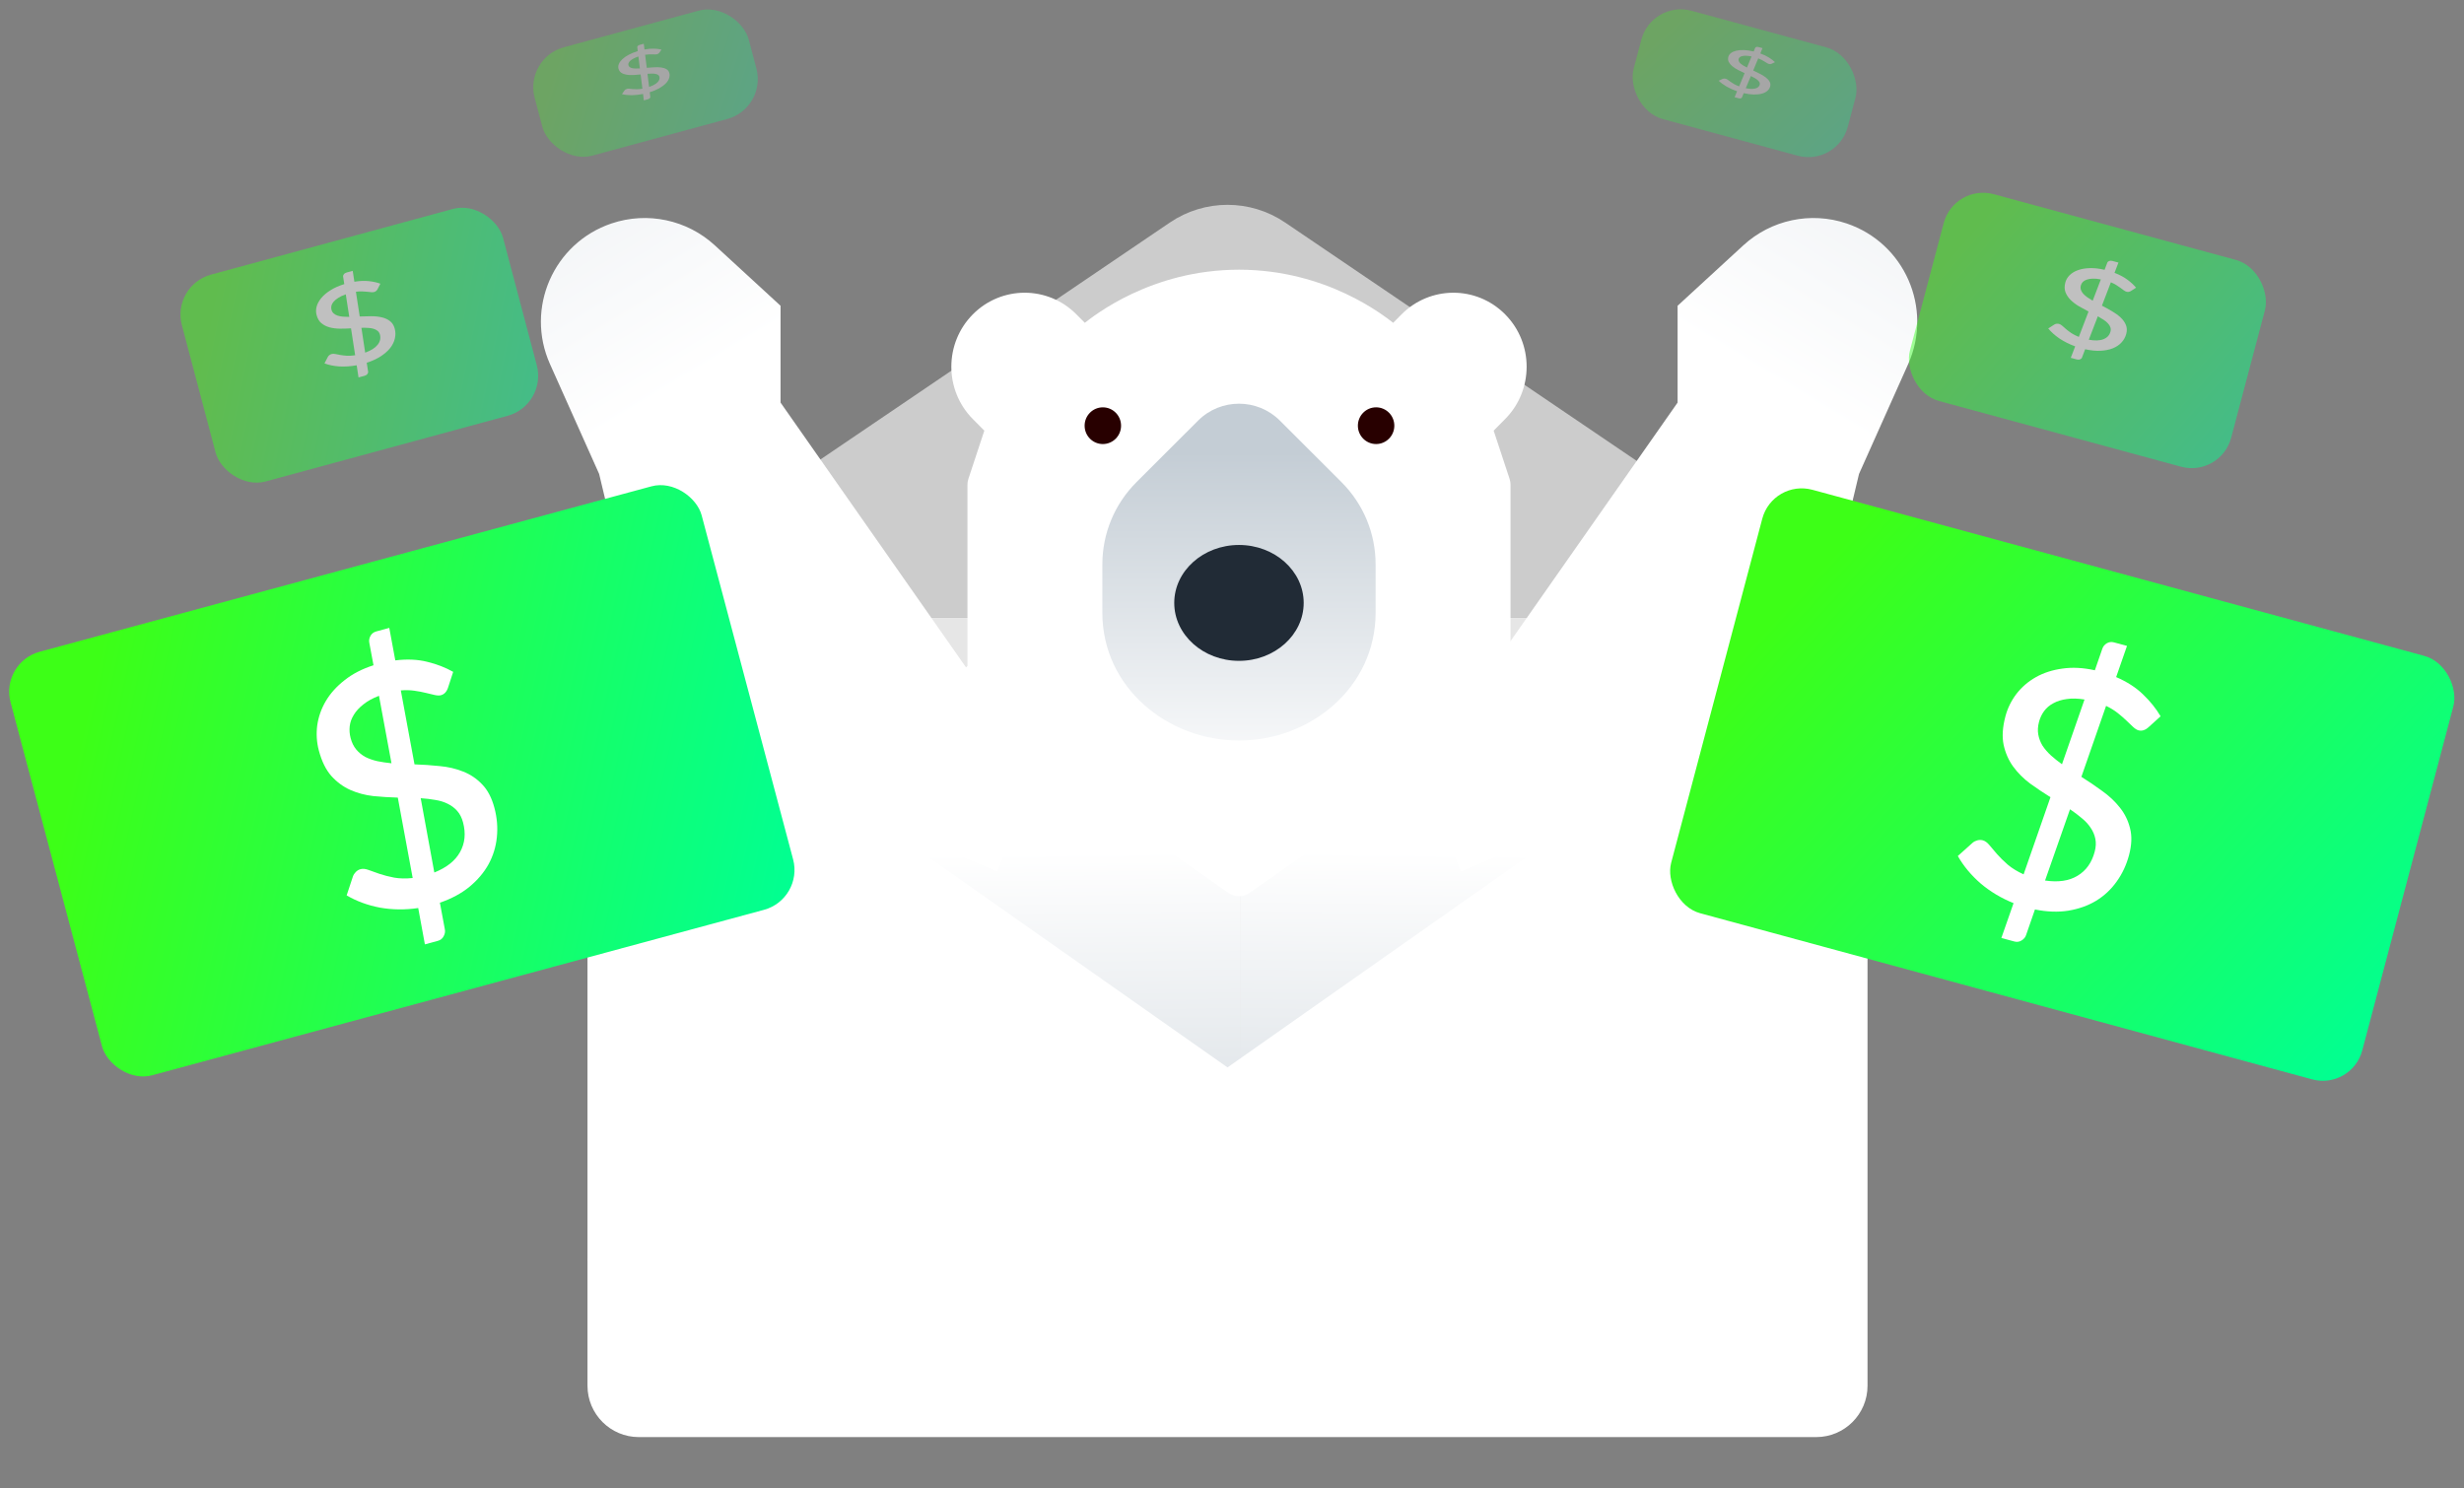 <svg width="240" height="145" viewBox="0 0 240 145" fill="none" xmlns="http://www.w3.org/2000/svg">
<rect x="0" y="0" width="240" height="145" fill="#808080" stroke="none"/>
<path d="M119.563 103.987L181.902 60.147L57.224 60.147L119.563 103.987Z" fill="white" fill-opacity="0.8"/>
<path d="M113.95 21.678L57.223 60.147H181.902L125.175 21.678C121.786 19.38 117.338 19.38 113.95 21.678Z" fill="white" fill-opacity="0.6"/>
<path d="M98.852 61.227L120.85 58.795V122.857H85.485H57.223V122.857C61.163 101.313 72.787 81.93 89.937 68.308L98.852 61.227Z" fill="url(#paint0_linear)"/>
<path d="M142.848 61.227L120.851 58.795V123.118H153.679H181.683V123.118C179.563 101.591 168.805 81.843 151.866 68.389L142.848 61.227Z" fill="url(#paint1_linear)"/>
<path d="M120.681 87.313C120.328 87.313 119.975 87.207 119.672 86.995L94.996 69.757C94.518 69.422 94.233 68.873 94.233 68.286V47.217C94.233 47.025 94.263 46.834 94.324 46.651L95.876 41.953L94.751 40.819C91.967 38.01 91.967 33.439 94.751 30.63C94.754 30.627 94.757 30.624 94.759 30.621C97.53 27.832 102.043 27.796 104.849 30.628L105.662 31.448C106.523 30.796 112.104 26.274 120.68 26.274C129.257 26.274 134.838 30.796 135.7 31.448L136.512 30.628C139.279 27.836 143.792 27.793 146.602 30.621C146.605 30.624 146.608 30.627 146.61 30.63C149.394 33.439 149.394 38.009 146.61 40.818L145.486 41.953L147.038 46.651C147.098 46.833 147.129 47.024 147.129 47.217V68.286C147.129 68.873 146.843 69.422 146.365 69.757L121.689 86.995C121.386 87.207 121.033 87.313 120.681 87.313V87.313Z" fill="white"/>
<path d="M120.68 72.141C113.732 72.141 107.372 66.989 107.372 59.681V55.004C107.372 51.965 108.557 49.108 110.708 46.958L116.699 40.973C118.894 38.78 122.466 38.78 124.662 40.972L130.653 46.958C132.804 49.108 133.989 51.965 133.989 55.004V59.681C133.989 66.975 127.637 72.141 120.68 72.141Z" fill="url(#paint2_linear)"/>
<path d="M120.679 64.38C117.203 64.38 114.375 61.848 114.375 58.735C114.375 55.622 117.203 53.09 120.679 53.09C124.155 53.09 126.983 55.622 126.983 58.735C126.983 61.848 124.155 64.38 120.679 64.38Z" fill="#212B36"/>
<path d="M107.42 43.259C108.4 43.259 109.195 42.458 109.195 41.47C109.195 40.483 108.4 39.682 107.42 39.682C106.439 39.682 105.645 40.483 105.645 41.47C105.645 42.458 106.439 43.259 107.42 43.259Z" fill="#280000"/>
<path d="M134.036 43.258C135.016 43.258 135.811 42.457 135.811 41.47C135.811 40.482 135.016 39.681 134.036 39.681C133.055 39.681 132.261 40.482 132.261 41.47C132.261 42.457 133.055 43.258 134.036 43.258Z" fill="#280000"/>
<path fill-rule="evenodd" clip-rule="evenodd" d="M57.223 60.333V135C57.223 137.761 59.461 140 62.223 140H176.902C179.663 140 181.902 137.761 181.902 135V60.333H181.637L119.563 103.987L57.489 60.333H57.223Z" fill="white"/>
<path d="M138.368 74.965L142.295 84.894L165.856 74.965H174.201L181.073 46.17L185.861 35.467C188.294 30.026 185.514 23.672 179.866 21.768C176.372 20.59 172.514 21.409 169.8 23.905L163.402 29.788V39.22L138.368 74.965Z" fill="url(#paint3_linear)"/>
<path d="M101.062 74.965L97.136 84.894L73.574 74.965H65.23L58.358 46.17L53.57 35.467C51.136 30.026 53.917 23.672 59.565 21.768C63.058 20.59 66.916 21.409 69.63 23.905L76.028 29.788V39.22L101.062 74.965Z" fill="url(#paint4_linear)"/>
<rect width="69.756" height="42.663" rx="4" transform="matrix(0.965 0.262 -0.256 0.967 172.673 46.667)" fill="url(#paint5_linear)"/>
<path d="M199.194 85.779C200.484 85.971 201.54 85.816 202.36 85.314C203.191 84.816 203.748 84.034 204.03 82.968C204.15 82.514 204.171 82.096 204.092 81.713C204.013 81.329 203.86 80.971 203.633 80.638C203.416 80.308 203.131 79.999 202.779 79.712C202.43 79.413 202.045 79.122 201.624 78.839L199.194 85.779ZM203.037 68.146C202.389 68.038 201.813 68.023 201.308 68.101C200.805 68.168 200.369 68.305 199.999 68.51C199.632 68.704 199.334 68.957 199.105 69.268C198.876 69.579 198.71 69.93 198.606 70.32C198.489 70.763 198.464 71.175 198.533 71.555C198.601 71.936 198.737 72.295 198.94 72.633C199.157 72.963 199.428 73.279 199.754 73.583C200.082 73.875 200.445 74.166 200.842 74.454L203.037 68.146ZM202.732 75.679C203.428 76.116 204.106 76.577 204.766 77.061C205.44 77.538 206.013 78.078 206.485 78.68C206.959 79.272 207.288 79.944 207.472 80.695C207.667 81.449 207.635 82.316 207.375 83.298C207.12 84.258 206.717 85.121 206.164 85.887C205.625 86.646 204.959 87.268 204.165 87.754C203.374 88.229 202.472 88.55 201.459 88.717C200.459 88.875 199.376 88.836 198.21 88.6L197.35 91.08C197.281 91.299 197.138 91.475 196.922 91.609C196.704 91.753 196.463 91.79 196.2 91.719L194.938 91.377L196.125 87.984C194.923 87.499 193.853 86.859 192.914 86.062C191.989 85.257 191.25 84.367 190.697 83.392L192.137 82.103C192.268 81.991 192.419 81.913 192.588 81.869C192.771 81.817 192.952 81.815 193.131 81.863C193.352 81.923 193.564 82.077 193.769 82.324C193.985 82.575 194.234 82.869 194.516 83.205C194.802 83.532 195.151 83.875 195.562 84.235C195.977 84.585 196.491 84.9 197.104 85.179L199.721 77.662C199.044 77.241 198.379 76.795 197.726 76.324C197.086 75.845 196.539 75.295 196.084 74.674C195.639 74.056 195.33 73.35 195.157 72.557C194.994 71.767 195.053 70.844 195.332 69.789C195.542 68.998 195.898 68.269 196.402 67.603C196.916 66.939 197.544 66.397 198.286 65.976C199.042 65.548 199.906 65.267 200.876 65.135C201.85 64.991 202.906 65.046 204.045 65.298L204.765 63.22C204.837 62.991 204.981 62.809 205.196 62.675C205.412 62.542 205.652 62.51 205.914 62.582L207.176 62.924L206.118 65.961C207.18 66.419 208.056 66.984 208.746 67.657C209.438 68.32 210.006 69.028 210.448 69.781L209.293 70.825C208.964 71.131 208.631 71.239 208.294 71.148C208.136 71.105 207.963 70.996 207.772 70.82C207.593 70.647 207.377 70.441 207.124 70.203C206.882 69.968 206.598 69.721 206.272 69.463C205.946 69.205 205.568 68.973 205.138 68.766L202.732 75.679Z" fill="white"/>
<rect width="69.756" height="42.663" rx="4" transform="matrix(0.965 -0.261 0.257 0.967 0 64.54)" fill="url(#paint6_linear)"/>
<path d="M42.304 84.999C43.516 84.513 44.353 83.844 44.816 82.996C45.289 82.144 45.384 81.185 45.102 80.119C44.982 79.665 44.793 79.293 44.535 79.001C44.278 78.709 43.968 78.476 43.606 78.302C43.255 78.126 42.856 78.003 42.409 77.931C41.959 77.85 41.482 77.793 40.977 77.76L42.304 84.999ZM36.914 67.785C36.3 68.019 35.794 68.298 35.395 68.621C34.993 68.933 34.682 69.272 34.463 69.636C34.242 69.99 34.108 70.36 34.064 70.745C34.02 71.13 34.049 71.518 34.153 71.909C34.27 72.352 34.452 72.721 34.699 73.016C34.947 73.311 35.242 73.553 35.585 73.743C35.936 73.919 36.327 74.056 36.759 74.154C37.188 74.241 37.646 74.309 38.132 74.358L36.914 67.785ZM40.374 74.463C41.193 74.49 42.008 74.546 42.82 74.631C43.639 74.703 44.402 74.881 45.108 75.165C45.812 75.438 46.429 75.853 46.959 76.41C47.501 76.964 47.901 77.732 48.161 78.713C48.416 79.674 48.493 80.625 48.394 81.568C48.302 82.497 48.032 83.373 47.585 84.196C47.135 85.007 46.513 85.741 45.717 86.398C44.93 87.041 43.972 87.555 42.846 87.939L43.327 90.523C43.376 90.747 43.339 90.972 43.218 91.197C43.101 91.432 42.91 91.586 42.647 91.657L41.385 91.999L40.735 88.46C39.455 88.649 38.212 88.635 37.005 88.42C35.806 88.191 34.726 87.793 33.765 87.228L34.375 85.384C34.433 85.221 34.525 85.078 34.65 84.953C34.782 84.816 34.938 84.722 35.117 84.674C35.338 84.614 35.598 84.64 35.898 84.751C36.208 84.859 36.569 84.987 36.98 85.136C37.389 85.274 37.861 85.395 38.395 85.499C38.927 85.592 39.528 85.605 40.197 85.536L38.748 77.703C37.953 77.68 37.156 77.631 36.358 77.553C35.567 77.462 34.821 77.263 34.12 76.955C33.429 76.645 32.813 76.19 32.271 75.591C31.739 74.988 31.334 74.159 31.054 73.105C30.845 72.313 30.793 71.502 30.899 70.67C31.017 69.835 31.293 69.048 31.728 68.308C32.171 67.555 32.78 66.876 33.555 66.27C34.327 65.653 35.268 65.166 36.38 64.809L35.976 62.645C35.925 62.41 35.959 62.18 36.08 61.956C36.201 61.73 36.393 61.582 36.656 61.511L37.917 61.169L38.503 64.335C39.649 64.194 40.687 64.241 41.617 64.475C42.544 64.699 43.385 65.025 44.141 65.453L43.656 66.942C43.523 67.373 43.288 67.635 42.951 67.726C42.794 67.769 42.589 67.762 42.337 67.706C42.096 67.647 41.808 67.578 41.471 67.5C41.145 67.418 40.778 67.349 40.367 67.29C39.958 67.231 39.515 67.221 39.041 67.259L40.374 74.463Z" fill="white"/>
<g opacity="0.3">
<rect width="21.614" height="10.914" rx="4" transform="matrix(0.965 0.262 -0.256 0.967 160.893 0)" fill="url(#paint7_linear)" fill-opacity="0.95"/>
<path d="M170.044 8.593C170.438 8.673 170.75 8.681 170.98 8.617C171.213 8.555 171.354 8.431 171.403 8.246C171.424 8.167 171.416 8.091 171.38 8.018C171.343 7.946 171.285 7.875 171.206 7.806C171.129 7.738 171.033 7.672 170.918 7.607C170.803 7.541 170.677 7.474 170.541 7.408L170.044 8.593ZM170.606 5.502C170.408 5.46 170.234 5.437 170.084 5.434C169.935 5.429 169.809 5.439 169.705 5.464C169.601 5.487 169.52 5.523 169.461 5.572C169.403 5.621 169.365 5.679 169.347 5.747C169.326 5.824 169.333 5.898 169.366 5.97C169.399 6.042 169.452 6.112 169.525 6.181C169.601 6.249 169.693 6.316 169.802 6.383C169.91 6.447 170.029 6.513 170.158 6.579L170.606 5.502ZM170.768 6.868C170.992 6.972 171.211 7.08 171.426 7.191C171.645 7.302 171.835 7.42 171.997 7.546C172.16 7.671 172.281 7.805 172.362 7.949C172.446 8.093 172.465 8.251 172.42 8.421C172.376 8.588 172.284 8.732 172.144 8.853C172.007 8.973 171.827 9.064 171.605 9.125C171.383 9.185 171.123 9.213 170.824 9.208C170.528 9.203 170.201 9.158 169.843 9.075L169.667 9.499C169.654 9.537 169.617 9.564 169.557 9.581C169.496 9.6 169.425 9.598 169.343 9.576L168.952 9.47L169.195 8.891C168.817 8.761 168.474 8.607 168.165 8.429C167.859 8.25 167.607 8.062 167.408 7.864L167.798 7.678C167.833 7.662 167.876 7.653 167.925 7.651C167.979 7.648 168.033 7.654 168.088 7.669C168.157 7.687 168.226 7.723 168.296 7.775C168.369 7.828 168.454 7.89 168.55 7.962C168.647 8.031 168.764 8.106 168.9 8.186C169.036 8.264 169.201 8.339 169.395 8.412L169.929 7.127C169.711 7.027 169.496 6.923 169.284 6.814C169.075 6.704 168.892 6.585 168.734 6.456C168.58 6.328 168.463 6.188 168.384 6.037C168.309 5.887 168.296 5.72 168.344 5.537C168.38 5.399 168.463 5.278 168.592 5.174C168.724 5.07 168.895 4.993 169.104 4.942C169.317 4.889 169.567 4.868 169.855 4.877C170.143 4.884 170.462 4.93 170.813 5.016L170.96 4.661C170.974 4.621 171.011 4.593 171.071 4.576C171.132 4.559 171.203 4.561 171.284 4.584L171.675 4.689L171.459 5.208C171.794 5.329 172.076 5.462 172.306 5.609C172.537 5.754 172.731 5.903 172.89 6.056L172.577 6.207C172.489 6.252 172.392 6.26 172.288 6.232C172.239 6.218 172.183 6.192 172.12 6.154C172.06 6.116 171.988 6.071 171.904 6.019C171.824 5.967 171.73 5.912 171.623 5.854C171.516 5.796 171.395 5.74 171.259 5.687L170.768 6.868Z" fill="white"/>
</g>
<g opacity="0.3">
<rect width="21.614" height="10.914" rx="4" transform="matrix(0.965 -0.262 0.256 0.967 51.05 5.654)" fill="url(#paint8_linear)" fill-opacity="0.95"/>
<path d="M63.222 8.467C63.603 8.337 63.878 8.186 64.045 8.015C64.216 7.842 64.277 7.664 64.228 7.479C64.207 7.4 64.163 7.338 64.095 7.294C64.028 7.249 63.942 7.217 63.84 7.198C63.74 7.178 63.624 7.169 63.492 7.172C63.359 7.172 63.218 7.178 63.067 7.189L63.222 8.467ZM62.181 5.506C61.988 5.57 61.827 5.638 61.696 5.711C61.564 5.782 61.46 5.854 61.382 5.929C61.303 6.001 61.25 6.073 61.224 6.145C61.198 6.217 61.194 6.287 61.212 6.355C61.232 6.432 61.274 6.493 61.339 6.538C61.403 6.584 61.484 6.618 61.581 6.641C61.68 6.661 61.793 6.672 61.92 6.675C62.046 6.677 62.181 6.673 62.326 6.666L62.181 5.506ZM62.997 6.607C63.242 6.584 63.485 6.566 63.727 6.554C63.97 6.539 64.194 6.545 64.397 6.573C64.599 6.599 64.771 6.653 64.912 6.737C65.056 6.819 65.15 6.946 65.196 7.116C65.24 7.283 65.231 7.455 65.169 7.63C65.11 7.803 65 7.973 64.838 8.139C64.675 8.302 64.463 8.458 64.202 8.606C63.943 8.75 63.638 8.877 63.286 8.986L63.344 9.442C63.351 9.481 63.333 9.524 63.289 9.569C63.245 9.616 63.183 9.651 63.102 9.673L62.711 9.779L62.634 9.154C62.243 9.233 61.869 9.273 61.514 9.275C61.161 9.274 60.849 9.239 60.579 9.169L60.825 8.811C60.848 8.779 60.88 8.749 60.922 8.722C60.967 8.693 61.017 8.67 61.072 8.655C61.14 8.637 61.218 8.632 61.304 8.642C61.394 8.652 61.498 8.663 61.617 8.676C61.735 8.687 61.873 8.693 62.03 8.693C62.187 8.692 62.367 8.674 62.571 8.638L62.398 7.256C62.16 7.279 61.922 7.297 61.685 7.311C61.45 7.321 61.233 7.311 61.032 7.278C60.835 7.245 60.664 7.184 60.522 7.093C60.382 7.001 60.288 6.863 60.239 6.68C60.203 6.543 60.215 6.396 60.275 6.24C60.338 6.084 60.448 5.93 60.603 5.78C60.762 5.627 60.968 5.482 61.221 5.344C61.474 5.205 61.774 5.084 62.12 4.98L62.072 4.598C62.064 4.557 62.082 4.514 62.126 4.469C62.17 4.423 62.233 4.39 62.314 4.368L62.705 4.262L62.775 4.82C63.124 4.755 63.435 4.728 63.706 4.739C63.978 4.748 64.22 4.778 64.433 4.831L64.237 5.119C64.182 5.203 64.103 5.259 63.998 5.287C63.95 5.3 63.888 5.306 63.815 5.305C63.744 5.302 63.66 5.299 63.561 5.297C63.466 5.293 63.357 5.293 63.236 5.296C63.115 5.3 62.982 5.313 62.838 5.336L62.997 6.607Z" fill="white"/>
</g>
<g opacity="0.5">
<rect width="32.422" height="20.835" rx="4" transform="matrix(0.965 0.262 -0.256 0.967 190.343 17.872)" fill="url(#paint9_linear)" fill-opacity="0.95"/>
<path d="M203.455 33.095C204.05 33.204 204.526 33.186 204.883 33.043C205.246 32.901 205.474 32.654 205.567 32.3C205.607 32.15 205.603 32.008 205.554 31.875C205.506 31.742 205.424 31.615 205.309 31.494C205.2 31.374 205.06 31.259 204.89 31.149C204.721 31.036 204.536 30.924 204.335 30.813L203.455 33.095ZM204.627 27.22C204.328 27.161 204.064 27.137 203.837 27.146C203.61 27.152 203.415 27.184 203.254 27.241C203.093 27.295 202.965 27.371 202.871 27.469C202.777 27.568 202.713 27.681 202.678 27.811C202.639 27.958 202.642 28.097 202.685 28.229C202.729 28.361 202.803 28.488 202.907 28.61C203.017 28.729 203.151 28.846 203.309 28.96C203.468 29.071 203.643 29.182 203.833 29.294L204.627 27.22ZM204.735 29.775C205.067 29.947 205.391 30.127 205.708 30.314C206.031 30.499 206.31 30.702 206.545 30.923C206.781 31.141 206.953 31.38 207.062 31.642C207.175 31.906 207.189 32.2 207.103 32.525C207.018 32.844 206.863 33.124 206.636 33.366C206.415 33.607 206.132 33.796 205.786 33.935C205.441 34.07 205.041 34.149 204.584 34.172C204.134 34.192 203.639 34.142 203.099 34.022L202.789 34.838C202.765 34.91 202.705 34.965 202.611 35.004C202.517 35.045 202.408 35.05 202.286 35.017L201.699 34.858L202.128 33.742C201.565 33.537 201.056 33.283 200.602 32.98C200.154 32.675 199.787 32.347 199.503 31.996L200.117 31.605C200.173 31.572 200.239 31.55 200.315 31.541C200.397 31.529 200.479 31.535 200.562 31.557C200.665 31.585 200.767 31.645 200.868 31.736C200.975 31.828 201.098 31.937 201.238 32.061C201.379 32.182 201.549 32.31 201.749 32.447C201.949 32.58 202.194 32.704 202.483 32.82L203.428 30.348C203.106 30.182 202.788 30.008 202.475 29.826C202.167 29.641 201.9 29.435 201.672 29.209C201.448 28.983 201.284 28.732 201.179 28.456C201.079 28.182 201.076 27.87 201.168 27.52C201.238 27.257 201.376 27.021 201.584 26.811C201.796 26.602 202.065 26.439 202.39 26.321C202.72 26.2 203.104 26.134 203.542 26.121C203.981 26.105 204.465 26.16 204.992 26.284L205.252 25.6C205.277 25.525 205.337 25.468 205.431 25.429C205.525 25.391 205.633 25.389 205.755 25.422L206.342 25.581L205.959 26.579C206.458 26.771 206.876 26.993 207.213 27.245C207.55 27.494 207.832 27.755 208.059 28.026L207.567 28.343C207.427 28.436 207.278 28.461 207.122 28.419C207.049 28.399 206.966 28.356 206.873 28.29C206.786 28.225 206.681 28.147 206.558 28.058C206.44 27.97 206.302 27.876 206.145 27.777C205.988 27.678 205.808 27.587 205.605 27.502L204.735 29.775Z" fill="white"/>
</g>
<g opacity="0.5">
<rect width="32.422" height="20.835" rx="4" transform="matrix(0.965 -0.262 0.256 0.967 16.689 27.802)" fill="url(#paint10_linear)" fill-opacity="0.95"/>
<path d="M35.57 34.354C36.139 34.148 36.543 33.892 36.782 33.587C37.025 33.281 37.1 32.952 37.007 32.598C36.967 32.448 36.893 32.327 36.785 32.236C36.677 32.146 36.544 32.077 36.385 32.03C36.23 31.982 36.053 31.953 35.851 31.944C35.649 31.931 35.433 31.928 35.204 31.934L35.57 34.354ZM33.68 28.674C33.393 28.774 33.152 28.886 32.96 29.01C32.766 29.13 32.614 29.255 32.502 29.387C32.389 29.515 32.316 29.645 32.283 29.778C32.25 29.911 32.251 30.042 32.285 30.171C32.324 30.318 32.395 30.438 32.498 30.53C32.601 30.622 32.728 30.694 32.878 30.747C33.032 30.796 33.206 30.829 33.4 30.848C33.592 30.863 33.799 30.871 34.019 30.871L33.68 28.674ZM35.038 30.831C35.41 30.813 35.78 30.805 36.147 30.806C36.518 30.803 36.86 30.838 37.172 30.911C37.484 30.98 37.752 31.101 37.975 31.273C38.204 31.443 38.361 31.691 38.448 32.017C38.532 32.335 38.536 32.656 38.459 32.981C38.387 33.3 38.235 33.608 38.005 33.903C37.773 34.194 37.465 34.465 37.08 34.716C36.7 34.961 36.247 35.169 35.721 35.337L35.855 36.201C35.87 36.276 35.846 36.353 35.783 36.434C35.722 36.518 35.63 36.577 35.508 36.61L34.921 36.769L34.741 35.586C34.152 35.693 33.585 35.73 33.042 35.698C32.503 35.66 32.024 35.561 31.604 35.401L31.943 34.752C31.975 34.695 32.022 34.643 32.083 34.596C32.148 34.545 32.222 34.508 32.305 34.486C32.407 34.458 32.525 34.458 32.658 34.486C32.796 34.512 32.957 34.543 33.139 34.58C33.321 34.613 33.532 34.639 33.772 34.656C34.012 34.67 34.285 34.654 34.592 34.608L34.189 31.989C33.828 32.009 33.466 32.019 33.105 32.019C32.748 32.014 32.414 31.972 32.105 31.891C31.8 31.808 31.534 31.674 31.306 31.488C31.084 31.301 30.926 31.032 30.834 30.683C30.764 30.42 30.767 30.146 30.843 29.859C30.924 29.571 31.076 29.293 31.299 29.027C31.525 28.755 31.825 28.503 32.199 28.271C32.571 28.035 33.016 27.837 33.534 27.678L33.421 26.955C33.406 26.877 33.429 26.797 33.492 26.717C33.554 26.636 33.647 26.579 33.769 26.546L34.355 26.387L34.518 27.445C35.045 27.359 35.517 27.34 35.933 27.388C36.348 27.433 36.721 27.516 37.051 27.636L36.782 28.16C36.706 28.311 36.591 28.408 36.434 28.451C36.361 28.47 36.268 28.475 36.155 28.464C36.047 28.452 35.918 28.439 35.767 28.423C35.621 28.407 35.456 28.395 35.271 28.389C35.086 28.383 34.884 28.394 34.667 28.423L35.038 30.831Z" fill="white"/>
</g>
<defs>
<linearGradient id="paint0_linear" x1="92.521" y1="83.115" x2="93.072" y2="129.808" gradientUnits="userSpaceOnUse">
<stop stop-color="white"/>
<stop offset="1" stop-color="#C4CDD5"/>
</linearGradient>
<linearGradient id="paint1_linear" x1="149.179" y1="83.115" x2="148.628" y2="129.808" gradientUnits="userSpaceOnUse">
<stop stop-color="white"/>
<stop offset="1" stop-color="#C4CDD5"/>
</linearGradient>
<linearGradient id="paint2_linear" x1="120.688" y1="44.053" x2="120.688" y2="74.316" gradientUnits="userSpaceOnUse">
<stop stop-color="#C4CDD5"/>
<stop offset="1" stop-color="#F9FAFB"/>
</linearGradient>
<linearGradient id="paint3_linear" x1="182.546" y1="19.858" x2="172.065" y2="37.13" gradientUnits="userSpaceOnUse">
<stop stop-color="#F3F5F7"/>
<stop offset="1" stop-color="white"/>
</linearGradient>
<linearGradient id="paint4_linear" x1="56.885" y1="19.858" x2="67.366" y2="37.13" gradientUnits="userSpaceOnUse">
<stop stop-color="#F3F5F7"/>
<stop offset="1" stop-color="white"/>
</linearGradient>
<linearGradient id="paint5_linear" x1="7.751" y1="5.145" x2="71.916" y2="38.508" gradientUnits="userSpaceOnUse">
<stop stop-color="#3DFF17"/>
<stop offset="1" stop-color="#00FF94"/>
</linearGradient>
<linearGradient id="paint6_linear" x1="7.751" y1="5.145" x2="71.916" y2="38.508" gradientUnits="userSpaceOnUse">
<stop stop-color="#3DFF17"/>
<stop offset="1" stop-color="#00FF94"/>
</linearGradient>
<linearGradient id="paint7_linear" x1="2.402" y1="1.316" x2="20.486" y2="12.706" gradientUnits="userSpaceOnUse">
<stop stop-color="#3DFF17"/>
<stop offset="1" stop-color="#00FF94"/>
</linearGradient>
<linearGradient id="paint8_linear" x1="2.402" y1="1.316" x2="20.486" y2="12.706" gradientUnits="userSpaceOnUse">
<stop stop-color="#3DFF17"/>
<stop offset="1" stop-color="#00FF94"/>
</linearGradient>
<linearGradient id="paint9_linear" x1="3.602" y1="2.513" x2="34.036" y2="17.573" gradientUnits="userSpaceOnUse">
<stop stop-color="#3DFF17"/>
<stop offset="1" stop-color="#00FF94"/>
</linearGradient>
<linearGradient id="paint10_linear" x1="3.602" y1="2.513" x2="34.036" y2="17.573" gradientUnits="userSpaceOnUse">
<stop stop-color="#3DFF17"/>
<stop offset="1" stop-color="#00FF94"/>
</linearGradient>
</defs>
</svg>
